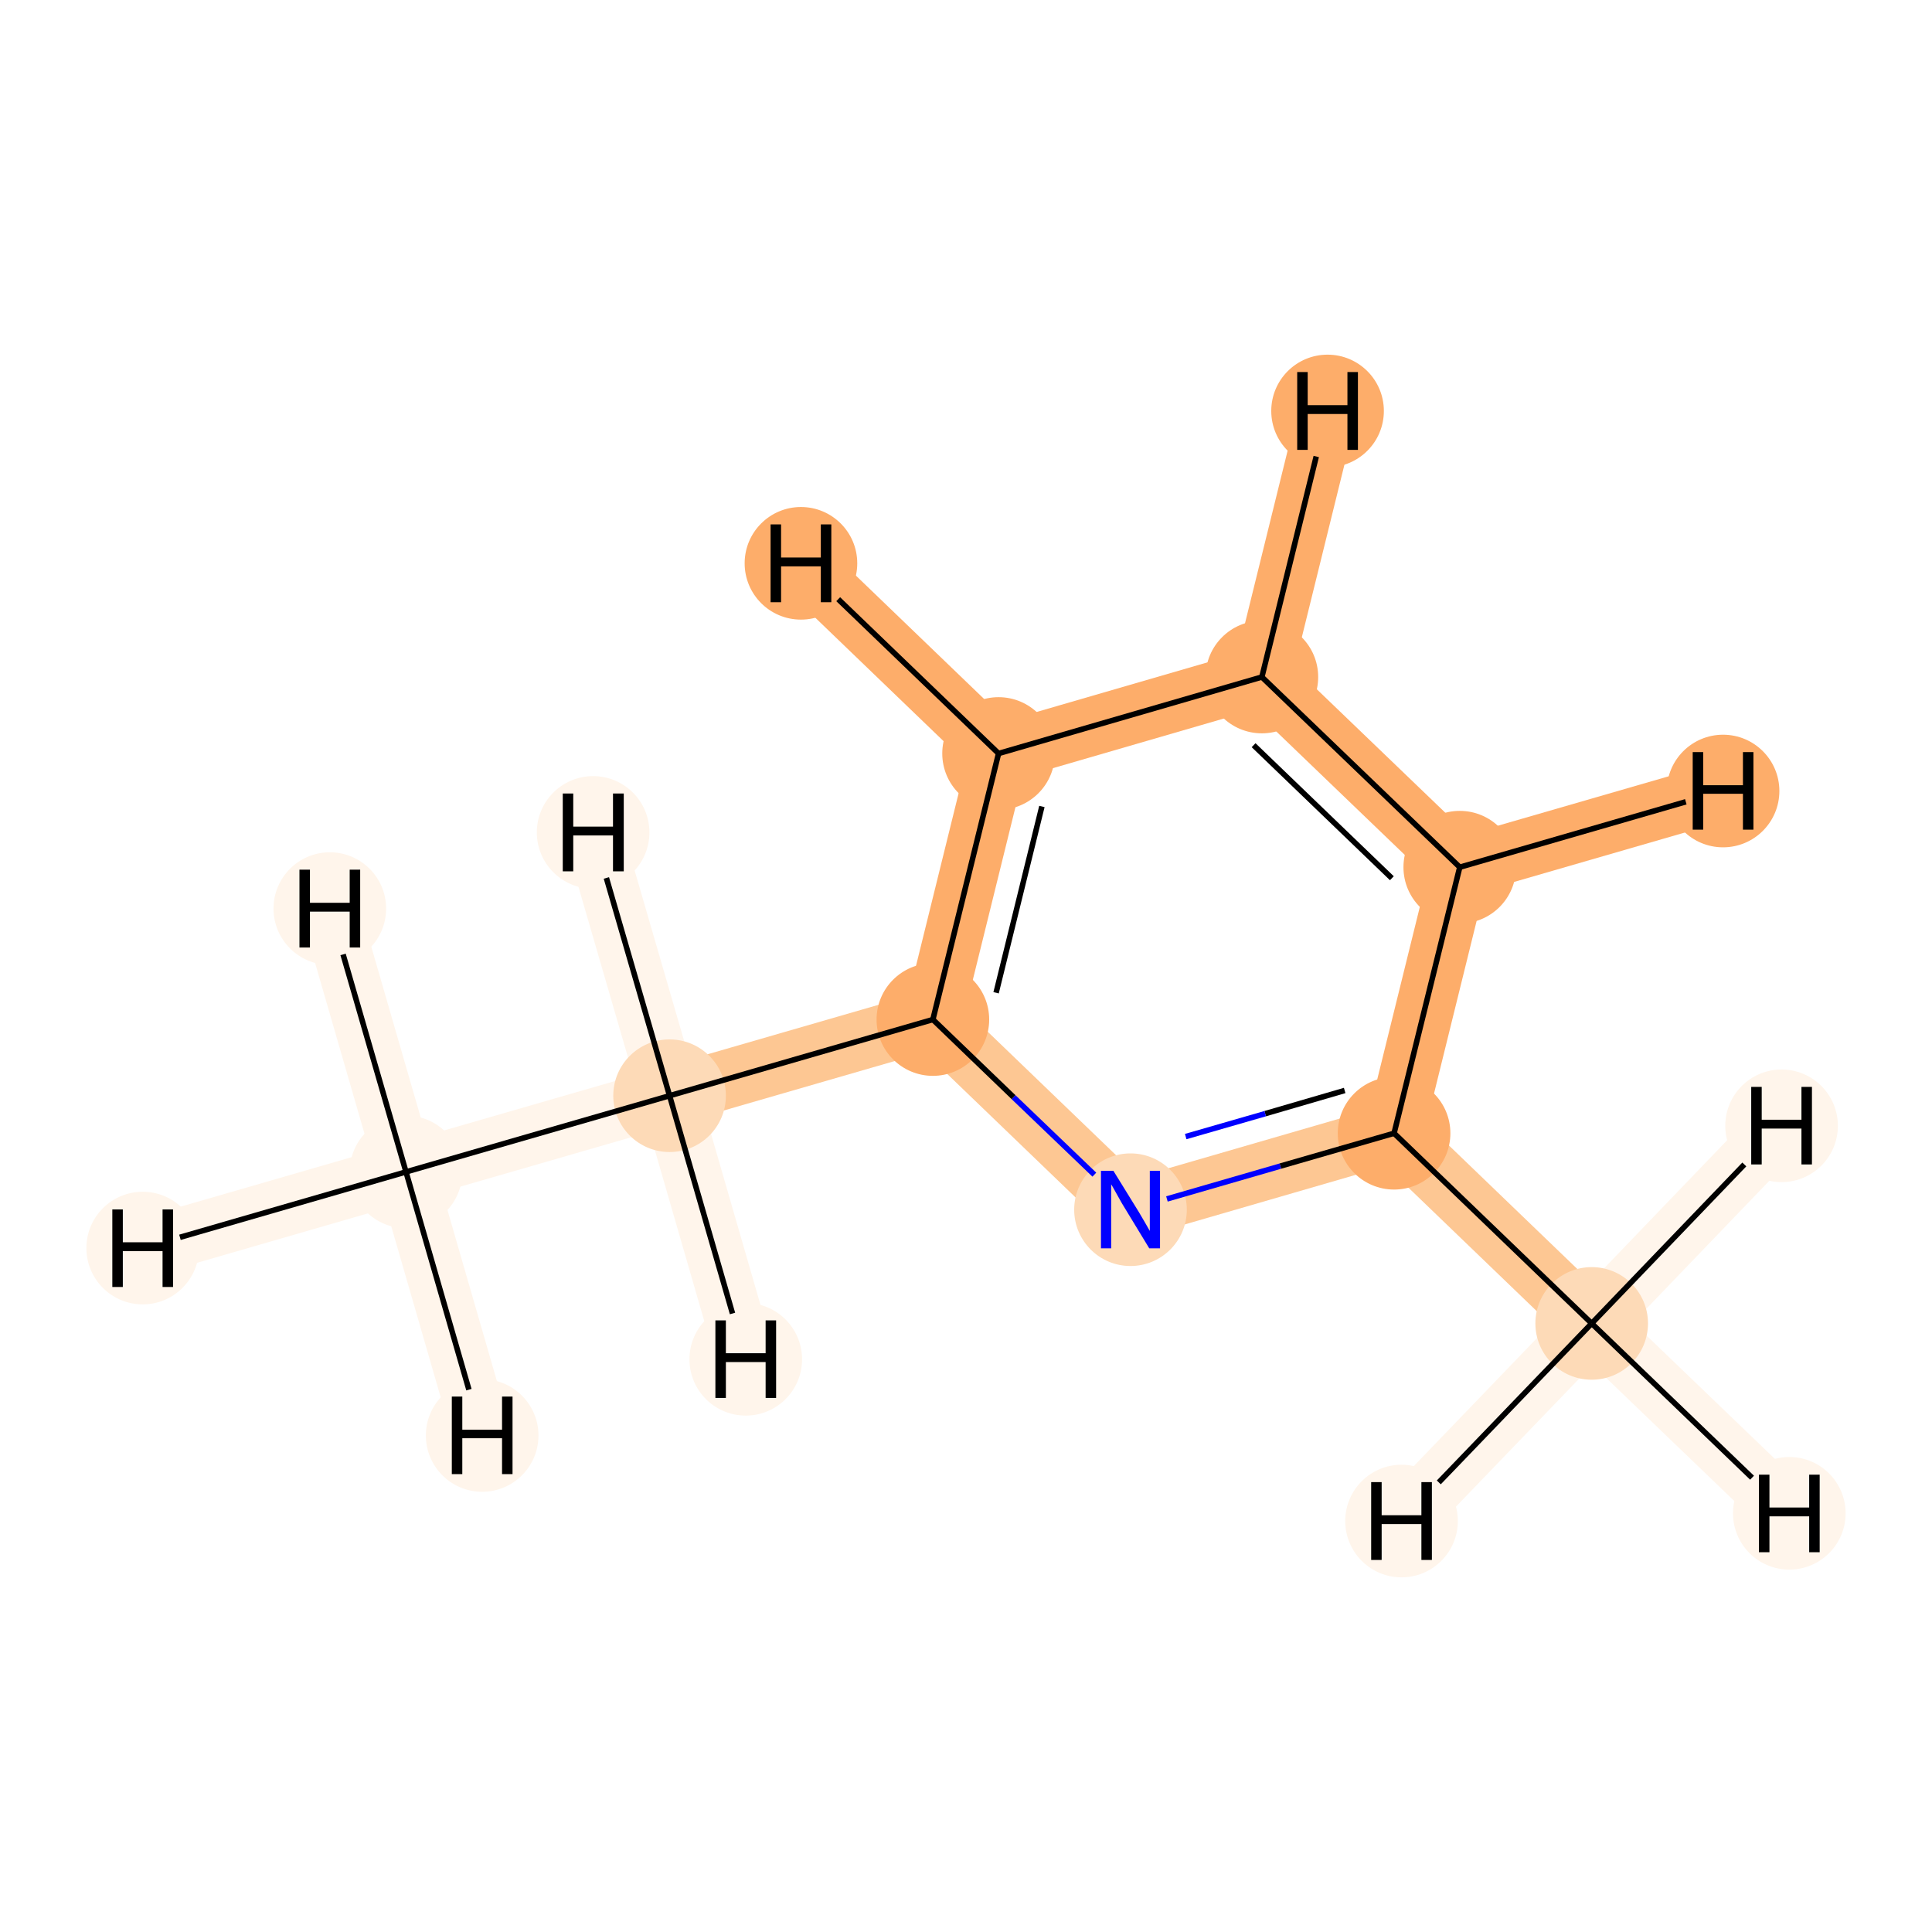 <?xml version='1.0' encoding='iso-8859-1'?>
<svg version='1.1' baseProfile='full'
              xmlns='http://www.w3.org/2000/svg'
                      xmlns:rdkit='http://www.rdkit.org/xml'
                      xmlns:xlink='http://www.w3.org/1999/xlink'
                  xml:space='preserve'
width='700px' height='700px' viewBox='0 0 700 700'>
<!-- END OF HEADER -->
<rect style='opacity:1.0;fill:#FFFFFF;stroke:none' width='700.0' height='700.0' x='0.0' y='0.0'> </rect>
<path d='M 147.1,424.6 L 242.6,397.0' style='fill:none;fill-rule:evenodd;stroke:#FFF5EB;stroke-width:21.2px;stroke-linecap:butt;stroke-linejoin:miter;stroke-opacity:1' />
<path d='M 147.1,424.6 L 51.7,452.2' style='fill:none;fill-rule:evenodd;stroke:#FFF5EB;stroke-width:21.2px;stroke-linecap:butt;stroke-linejoin:miter;stroke-opacity:1' />
<path d='M 147.1,424.6 L 174.7,520.1' style='fill:none;fill-rule:evenodd;stroke:#FFF5EB;stroke-width:21.2px;stroke-linecap:butt;stroke-linejoin:miter;stroke-opacity:1' />
<path d='M 147.1,424.6 L 119.5,329.2' style='fill:none;fill-rule:evenodd;stroke:#FFF5EB;stroke-width:21.2px;stroke-linecap:butt;stroke-linejoin:miter;stroke-opacity:1' />
<path d='M 242.6,397.0 L 338.0,369.4' style='fill:none;fill-rule:evenodd;stroke:#FDC793;stroke-width:21.2px;stroke-linecap:butt;stroke-linejoin:miter;stroke-opacity:1' />
<path d='M 242.6,397.0 L 214.9,301.6' style='fill:none;fill-rule:evenodd;stroke:#FFF5EB;stroke-width:21.2px;stroke-linecap:butt;stroke-linejoin:miter;stroke-opacity:1' />
<path d='M 242.6,397.0 L 270.2,492.5' style='fill:none;fill-rule:evenodd;stroke:#FFF5EB;stroke-width:21.2px;stroke-linecap:butt;stroke-linejoin:miter;stroke-opacity:1' />
<path d='M 338.0,369.4 L 361.8,273.0' style='fill:none;fill-rule:evenodd;stroke:#FDAD6A;stroke-width:21.2px;stroke-linecap:butt;stroke-linejoin:miter;stroke-opacity:1' />
<path d='M 338.0,369.4 L 409.6,438.3' style='fill:none;fill-rule:evenodd;stroke:#FDC793;stroke-width:21.2px;stroke-linecap:butt;stroke-linejoin:miter;stroke-opacity:1' />
<path d='M 361.8,273.0 L 457.2,245.3' style='fill:none;fill-rule:evenodd;stroke:#FDAD6A;stroke-width:21.2px;stroke-linecap:butt;stroke-linejoin:miter;stroke-opacity:1' />
<path d='M 361.8,273.0 L 290.2,204.1' style='fill:none;fill-rule:evenodd;stroke:#FDAD6A;stroke-width:21.2px;stroke-linecap:butt;stroke-linejoin:miter;stroke-opacity:1' />
<path d='M 457.2,245.3 L 528.9,314.2' style='fill:none;fill-rule:evenodd;stroke:#FDAD6A;stroke-width:21.2px;stroke-linecap:butt;stroke-linejoin:miter;stroke-opacity:1' />
<path d='M 457.2,245.3 L 481.0,148.9' style='fill:none;fill-rule:evenodd;stroke:#FDAD6A;stroke-width:21.2px;stroke-linecap:butt;stroke-linejoin:miter;stroke-opacity:1' />
<path d='M 528.9,314.2 L 505.1,410.6' style='fill:none;fill-rule:evenodd;stroke:#FDAD6A;stroke-width:21.2px;stroke-linecap:butt;stroke-linejoin:miter;stroke-opacity:1' />
<path d='M 528.9,314.2 L 624.3,286.6' style='fill:none;fill-rule:evenodd;stroke:#FDAD6A;stroke-width:21.2px;stroke-linecap:butt;stroke-linejoin:miter;stroke-opacity:1' />
<path d='M 505.1,410.6 L 409.6,438.3' style='fill:none;fill-rule:evenodd;stroke:#FDC793;stroke-width:21.2px;stroke-linecap:butt;stroke-linejoin:miter;stroke-opacity:1' />
<path d='M 505.1,410.6 L 576.7,479.5' style='fill:none;fill-rule:evenodd;stroke:#FDC793;stroke-width:21.2px;stroke-linecap:butt;stroke-linejoin:miter;stroke-opacity:1' />
<path d='M 576.7,479.5 L 648.3,548.3' style='fill:none;fill-rule:evenodd;stroke:#FFF5EB;stroke-width:21.2px;stroke-linecap:butt;stroke-linejoin:miter;stroke-opacity:1' />
<path d='M 576.7,479.5 L 507.8,551.1' style='fill:none;fill-rule:evenodd;stroke:#FFF5EB;stroke-width:21.2px;stroke-linecap:butt;stroke-linejoin:miter;stroke-opacity:1' />
<path d='M 576.7,479.5 L 645.5,407.9' style='fill:none;fill-rule:evenodd;stroke:#FFF5EB;stroke-width:21.2px;stroke-linecap:butt;stroke-linejoin:miter;stroke-opacity:1' />
<ellipse cx='147.1' cy='424.6' rx='19.9' ry='19.9'  style='fill:#FFF5EB;fill-rule:evenodd;stroke:#FFF5EB;stroke-width:1.0px;stroke-linecap:butt;stroke-linejoin:miter;stroke-opacity:1' />
<ellipse cx='242.6' cy='397.0' rx='19.9' ry='19.9'  style='fill:#FDDAB7;fill-rule:evenodd;stroke:#FDDAB7;stroke-width:1.0px;stroke-linecap:butt;stroke-linejoin:miter;stroke-opacity:1' />
<ellipse cx='338.0' cy='369.4' rx='19.9' ry='19.9'  style='fill:#FDAD6A;fill-rule:evenodd;stroke:#FDAD6A;stroke-width:1.0px;stroke-linecap:butt;stroke-linejoin:miter;stroke-opacity:1' />
<ellipse cx='361.8' cy='273.0' rx='19.9' ry='19.9'  style='fill:#FDAD6A;fill-rule:evenodd;stroke:#FDAD6A;stroke-width:1.0px;stroke-linecap:butt;stroke-linejoin:miter;stroke-opacity:1' />
<ellipse cx='457.2' cy='245.3' rx='19.9' ry='19.9'  style='fill:#FDAD6A;fill-rule:evenodd;stroke:#FDAD6A;stroke-width:1.0px;stroke-linecap:butt;stroke-linejoin:miter;stroke-opacity:1' />
<ellipse cx='528.9' cy='314.2' rx='19.9' ry='19.9'  style='fill:#FDAD6A;fill-rule:evenodd;stroke:#FDAD6A;stroke-width:1.0px;stroke-linecap:butt;stroke-linejoin:miter;stroke-opacity:1' />
<ellipse cx='505.1' cy='410.6' rx='19.9' ry='19.9'  style='fill:#FDAD6A;fill-rule:evenodd;stroke:#FDAD6A;stroke-width:1.0px;stroke-linecap:butt;stroke-linejoin:miter;stroke-opacity:1' />
<ellipse cx='409.6' cy='438.3' rx='19.9' ry='19.9'  style='fill:#FDDAB7;fill-rule:evenodd;stroke:#FDDAB7;stroke-width:1.0px;stroke-linecap:butt;stroke-linejoin:miter;stroke-opacity:1' />
<ellipse cx='576.7' cy='479.5' rx='19.9' ry='19.9'  style='fill:#FDDAB7;fill-rule:evenodd;stroke:#FDDAB7;stroke-width:1.0px;stroke-linecap:butt;stroke-linejoin:miter;stroke-opacity:1' />
<ellipse cx='51.7' cy='452.2' rx='19.9' ry='19.9'  style='fill:#FFF5EB;fill-rule:evenodd;stroke:#FFF5EB;stroke-width:1.0px;stroke-linecap:butt;stroke-linejoin:miter;stroke-opacity:1' />
<ellipse cx='174.7' cy='520.1' rx='19.9' ry='19.9'  style='fill:#FFF5EB;fill-rule:evenodd;stroke:#FFF5EB;stroke-width:1.0px;stroke-linecap:butt;stroke-linejoin:miter;stroke-opacity:1' />
<ellipse cx='119.5' cy='329.2' rx='19.9' ry='19.9'  style='fill:#FFF5EB;fill-rule:evenodd;stroke:#FFF5EB;stroke-width:1.0px;stroke-linecap:butt;stroke-linejoin:miter;stroke-opacity:1' />
<ellipse cx='214.9' cy='301.6' rx='19.9' ry='19.9'  style='fill:#FFF5EB;fill-rule:evenodd;stroke:#FFF5EB;stroke-width:1.0px;stroke-linecap:butt;stroke-linejoin:miter;stroke-opacity:1' />
<ellipse cx='270.2' cy='492.5' rx='19.9' ry='19.9'  style='fill:#FFF5EB;fill-rule:evenodd;stroke:#FFF5EB;stroke-width:1.0px;stroke-linecap:butt;stroke-linejoin:miter;stroke-opacity:1' />
<ellipse cx='290.2' cy='204.1' rx='19.9' ry='19.9'  style='fill:#FDAD6A;fill-rule:evenodd;stroke:#FDAD6A;stroke-width:1.0px;stroke-linecap:butt;stroke-linejoin:miter;stroke-opacity:1' />
<ellipse cx='481.0' cy='148.9' rx='19.9' ry='19.9'  style='fill:#FDAD6A;fill-rule:evenodd;stroke:#FDAD6A;stroke-width:1.0px;stroke-linecap:butt;stroke-linejoin:miter;stroke-opacity:1' />
<ellipse cx='624.3' cy='286.6' rx='19.9' ry='19.9'  style='fill:#FDAD6A;fill-rule:evenodd;stroke:#FDAD6A;stroke-width:1.0px;stroke-linecap:butt;stroke-linejoin:miter;stroke-opacity:1' />
<ellipse cx='648.3' cy='548.3' rx='19.9' ry='19.9'  style='fill:#FFF5EB;fill-rule:evenodd;stroke:#FFF5EB;stroke-width:1.0px;stroke-linecap:butt;stroke-linejoin:miter;stroke-opacity:1' />
<ellipse cx='507.8' cy='551.1' rx='19.9' ry='19.9'  style='fill:#FFF5EB;fill-rule:evenodd;stroke:#FFF5EB;stroke-width:1.0px;stroke-linecap:butt;stroke-linejoin:miter;stroke-opacity:1' />
<ellipse cx='645.5' cy='407.9' rx='19.9' ry='19.9'  style='fill:#FFF5EB;fill-rule:evenodd;stroke:#FFF5EB;stroke-width:1.0px;stroke-linecap:butt;stroke-linejoin:miter;stroke-opacity:1' />
<path class='bond-0 atom-0 atom-1' d='M 147.1,424.6 L 242.6,397.0' style='fill:none;fill-rule:evenodd;stroke:#000000;stroke-width:2.0px;stroke-linecap:butt;stroke-linejoin:miter;stroke-opacity:1' />
<path class='bond-9 atom-0 atom-9' d='M 147.1,424.6 L 65.2,448.3' style='fill:none;fill-rule:evenodd;stroke:#000000;stroke-width:2.0px;stroke-linecap:butt;stroke-linejoin:miter;stroke-opacity:1' />
<path class='bond-10 atom-0 atom-10' d='M 147.1,424.6 L 169.9,503.5' style='fill:none;fill-rule:evenodd;stroke:#000000;stroke-width:2.0px;stroke-linecap:butt;stroke-linejoin:miter;stroke-opacity:1' />
<path class='bond-11 atom-0 atom-11' d='M 147.1,424.6 L 124.3,345.8' style='fill:none;fill-rule:evenodd;stroke:#000000;stroke-width:2.0px;stroke-linecap:butt;stroke-linejoin:miter;stroke-opacity:1' />
<path class='bond-1 atom-1 atom-2' d='M 242.6,397.0 L 338.0,369.4' style='fill:none;fill-rule:evenodd;stroke:#000000;stroke-width:2.0px;stroke-linecap:butt;stroke-linejoin:miter;stroke-opacity:1' />
<path class='bond-12 atom-1 atom-12' d='M 242.6,397.0 L 219.7,318.1' style='fill:none;fill-rule:evenodd;stroke:#000000;stroke-width:2.0px;stroke-linecap:butt;stroke-linejoin:miter;stroke-opacity:1' />
<path class='bond-13 atom-1 atom-13' d='M 242.6,397.0 L 265.4,475.9' style='fill:none;fill-rule:evenodd;stroke:#000000;stroke-width:2.0px;stroke-linecap:butt;stroke-linejoin:miter;stroke-opacity:1' />
<path class='bond-2 atom-2 atom-3' d='M 338.0,369.4 L 361.8,273.0' style='fill:none;fill-rule:evenodd;stroke:#000000;stroke-width:2.0px;stroke-linecap:butt;stroke-linejoin:miter;stroke-opacity:1' />
<path class='bond-2 atom-2 atom-3' d='M 360.9,359.7 L 377.5,292.2' style='fill:none;fill-rule:evenodd;stroke:#000000;stroke-width:2.0px;stroke-linecap:butt;stroke-linejoin:miter;stroke-opacity:1' />
<path class='bond-8 atom-7 atom-2' d='M 396.5,425.6 L 367.2,397.5' style='fill:none;fill-rule:evenodd;stroke:#0000FF;stroke-width:2.0px;stroke-linecap:butt;stroke-linejoin:miter;stroke-opacity:1' />
<path class='bond-8 atom-7 atom-2' d='M 367.2,397.5 L 338.0,369.4' style='fill:none;fill-rule:evenodd;stroke:#000000;stroke-width:2.0px;stroke-linecap:butt;stroke-linejoin:miter;stroke-opacity:1' />
<path class='bond-3 atom-3 atom-4' d='M 361.8,273.0 L 457.2,245.3' style='fill:none;fill-rule:evenodd;stroke:#000000;stroke-width:2.0px;stroke-linecap:butt;stroke-linejoin:miter;stroke-opacity:1' />
<path class='bond-14 atom-3 atom-14' d='M 361.8,273.0 L 303.7,217.1' style='fill:none;fill-rule:evenodd;stroke:#000000;stroke-width:2.0px;stroke-linecap:butt;stroke-linejoin:miter;stroke-opacity:1' />
<path class='bond-4 atom-4 atom-5' d='M 457.2,245.3 L 528.9,314.2' style='fill:none;fill-rule:evenodd;stroke:#000000;stroke-width:2.0px;stroke-linecap:butt;stroke-linejoin:miter;stroke-opacity:1' />
<path class='bond-4 atom-4 atom-5' d='M 454.2,270.0 L 504.3,318.2' style='fill:none;fill-rule:evenodd;stroke:#000000;stroke-width:2.0px;stroke-linecap:butt;stroke-linejoin:miter;stroke-opacity:1' />
<path class='bond-15 atom-4 atom-15' d='M 457.2,245.3 L 476.9,165.4' style='fill:none;fill-rule:evenodd;stroke:#000000;stroke-width:2.0px;stroke-linecap:butt;stroke-linejoin:miter;stroke-opacity:1' />
<path class='bond-5 atom-5 atom-6' d='M 528.9,314.2 L 505.1,410.6' style='fill:none;fill-rule:evenodd;stroke:#000000;stroke-width:2.0px;stroke-linecap:butt;stroke-linejoin:miter;stroke-opacity:1' />
<path class='bond-16 atom-5 atom-16' d='M 528.9,314.2 L 610.8,290.5' style='fill:none;fill-rule:evenodd;stroke:#000000;stroke-width:2.0px;stroke-linecap:butt;stroke-linejoin:miter;stroke-opacity:1' />
<path class='bond-6 atom-6 atom-7' d='M 505.1,410.6 L 463.9,422.5' style='fill:none;fill-rule:evenodd;stroke:#000000;stroke-width:2.0px;stroke-linecap:butt;stroke-linejoin:miter;stroke-opacity:1' />
<path class='bond-6 atom-6 atom-7' d='M 463.9,422.5 L 422.8,434.4' style='fill:none;fill-rule:evenodd;stroke:#0000FF;stroke-width:2.0px;stroke-linecap:butt;stroke-linejoin:miter;stroke-opacity:1' />
<path class='bond-6 atom-6 atom-7' d='M 487.2,395.1 L 458.4,403.5' style='fill:none;fill-rule:evenodd;stroke:#000000;stroke-width:2.0px;stroke-linecap:butt;stroke-linejoin:miter;stroke-opacity:1' />
<path class='bond-6 atom-6 atom-7' d='M 458.4,403.5 L 429.6,411.8' style='fill:none;fill-rule:evenodd;stroke:#0000FF;stroke-width:2.0px;stroke-linecap:butt;stroke-linejoin:miter;stroke-opacity:1' />
<path class='bond-7 atom-6 atom-8' d='M 505.1,410.6 L 576.7,479.5' style='fill:none;fill-rule:evenodd;stroke:#000000;stroke-width:2.0px;stroke-linecap:butt;stroke-linejoin:miter;stroke-opacity:1' />
<path class='bond-17 atom-8 atom-17' d='M 576.7,479.5 L 634.8,535.4' style='fill:none;fill-rule:evenodd;stroke:#000000;stroke-width:2.0px;stroke-linecap:butt;stroke-linejoin:miter;stroke-opacity:1' />
<path class='bond-18 atom-8 atom-18' d='M 576.7,479.5 L 521.3,537.1' style='fill:none;fill-rule:evenodd;stroke:#000000;stroke-width:2.0px;stroke-linecap:butt;stroke-linejoin:miter;stroke-opacity:1' />
<path class='bond-19 atom-8 atom-19' d='M 576.7,479.5 L 632.0,421.9' style='fill:none;fill-rule:evenodd;stroke:#000000;stroke-width:2.0px;stroke-linecap:butt;stroke-linejoin:miter;stroke-opacity:1' />
<path  class='atom-7' d='M 403.4 424.2
L 412.6 439.1
Q 413.5 440.6, 415.0 443.2
Q 416.5 445.9, 416.6 446.0
L 416.6 424.2
L 420.3 424.2
L 420.3 452.3
L 416.4 452.3
L 406.5 436.0
Q 405.4 434.1, 404.2 431.9
Q 403.0 429.7, 402.6 429.1
L 402.6 452.3
L 398.9 452.3
L 398.9 424.2
L 403.4 424.2
' fill='#0000FF'/>
<path  class='atom-9' d='M 40.7 438.2
L 44.5 438.2
L 44.5 450.1
L 58.9 450.1
L 58.9 438.2
L 62.7 438.2
L 62.7 466.3
L 58.9 466.3
L 58.9 453.3
L 44.5 453.3
L 44.5 466.3
L 40.7 466.3
L 40.7 438.2
' fill='#000000'/>
<path  class='atom-10' d='M 163.7 506.0
L 167.5 506.0
L 167.5 518.0
L 181.9 518.0
L 181.9 506.0
L 185.7 506.0
L 185.7 534.1
L 181.9 534.1
L 181.9 521.1
L 167.5 521.1
L 167.5 534.1
L 163.7 534.1
L 163.7 506.0
' fill='#000000'/>
<path  class='atom-11' d='M 108.5 315.1
L 112.3 315.1
L 112.3 327.1
L 126.7 327.1
L 126.7 315.1
L 130.5 315.1
L 130.5 343.3
L 126.7 343.3
L 126.7 330.3
L 112.3 330.3
L 112.3 343.3
L 108.5 343.3
L 108.5 315.1
' fill='#000000'/>
<path  class='atom-12' d='M 203.9 287.5
L 207.7 287.5
L 207.7 299.5
L 222.1 299.5
L 222.1 287.5
L 226.0 287.5
L 226.0 315.7
L 222.1 315.7
L 222.1 302.7
L 207.7 302.7
L 207.7 315.7
L 203.9 315.7
L 203.9 287.5
' fill='#000000'/>
<path  class='atom-13' d='M 259.2 478.4
L 263.0 478.4
L 263.0 490.3
L 277.4 490.3
L 277.4 478.4
L 281.2 478.4
L 281.2 506.5
L 277.4 506.5
L 277.4 493.5
L 263.0 493.5
L 263.0 506.5
L 259.2 506.5
L 259.2 478.4
' fill='#000000'/>
<path  class='atom-14' d='M 279.2 190.0
L 283.0 190.0
L 283.0 202.0
L 297.4 202.0
L 297.4 190.0
L 301.2 190.0
L 301.2 218.2
L 297.4 218.2
L 297.4 205.2
L 283.0 205.2
L 283.0 218.2
L 279.2 218.2
L 279.2 190.0
' fill='#000000'/>
<path  class='atom-15' d='M 470.0 134.8
L 473.8 134.8
L 473.8 146.8
L 488.2 146.8
L 488.2 134.8
L 492.0 134.8
L 492.0 163.0
L 488.2 163.0
L 488.2 150.0
L 473.8 150.0
L 473.8 163.0
L 470.0 163.0
L 470.0 134.8
' fill='#000000'/>
<path  class='atom-16' d='M 613.3 272.5
L 617.1 272.5
L 617.1 284.5
L 631.5 284.5
L 631.5 272.5
L 635.3 272.5
L 635.3 300.6
L 631.5 300.6
L 631.5 287.6
L 617.1 287.6
L 617.1 300.6
L 613.3 300.6
L 613.3 272.5
' fill='#000000'/>
<path  class='atom-17' d='M 637.3 534.3
L 641.1 534.3
L 641.1 546.2
L 655.5 546.2
L 655.5 534.3
L 659.3 534.3
L 659.3 562.4
L 655.5 562.4
L 655.5 549.4
L 641.1 549.4
L 641.1 562.4
L 637.3 562.4
L 637.3 534.3
' fill='#000000'/>
<path  class='atom-18' d='M 496.8 537.0
L 500.6 537.0
L 500.6 549.0
L 515.0 549.0
L 515.0 537.0
L 518.8 537.0
L 518.8 565.2
L 515.0 565.2
L 515.0 552.2
L 500.6 552.2
L 500.6 565.2
L 496.8 565.2
L 496.8 537.0
' fill='#000000'/>
<path  class='atom-19' d='M 634.5 393.8
L 638.3 393.8
L 638.3 405.7
L 652.7 405.7
L 652.7 393.8
L 656.5 393.8
L 656.5 421.9
L 652.7 421.9
L 652.7 408.9
L 638.3 408.9
L 638.3 421.9
L 634.5 421.9
L 634.5 393.8
' fill='#000000'/>
</svg>
